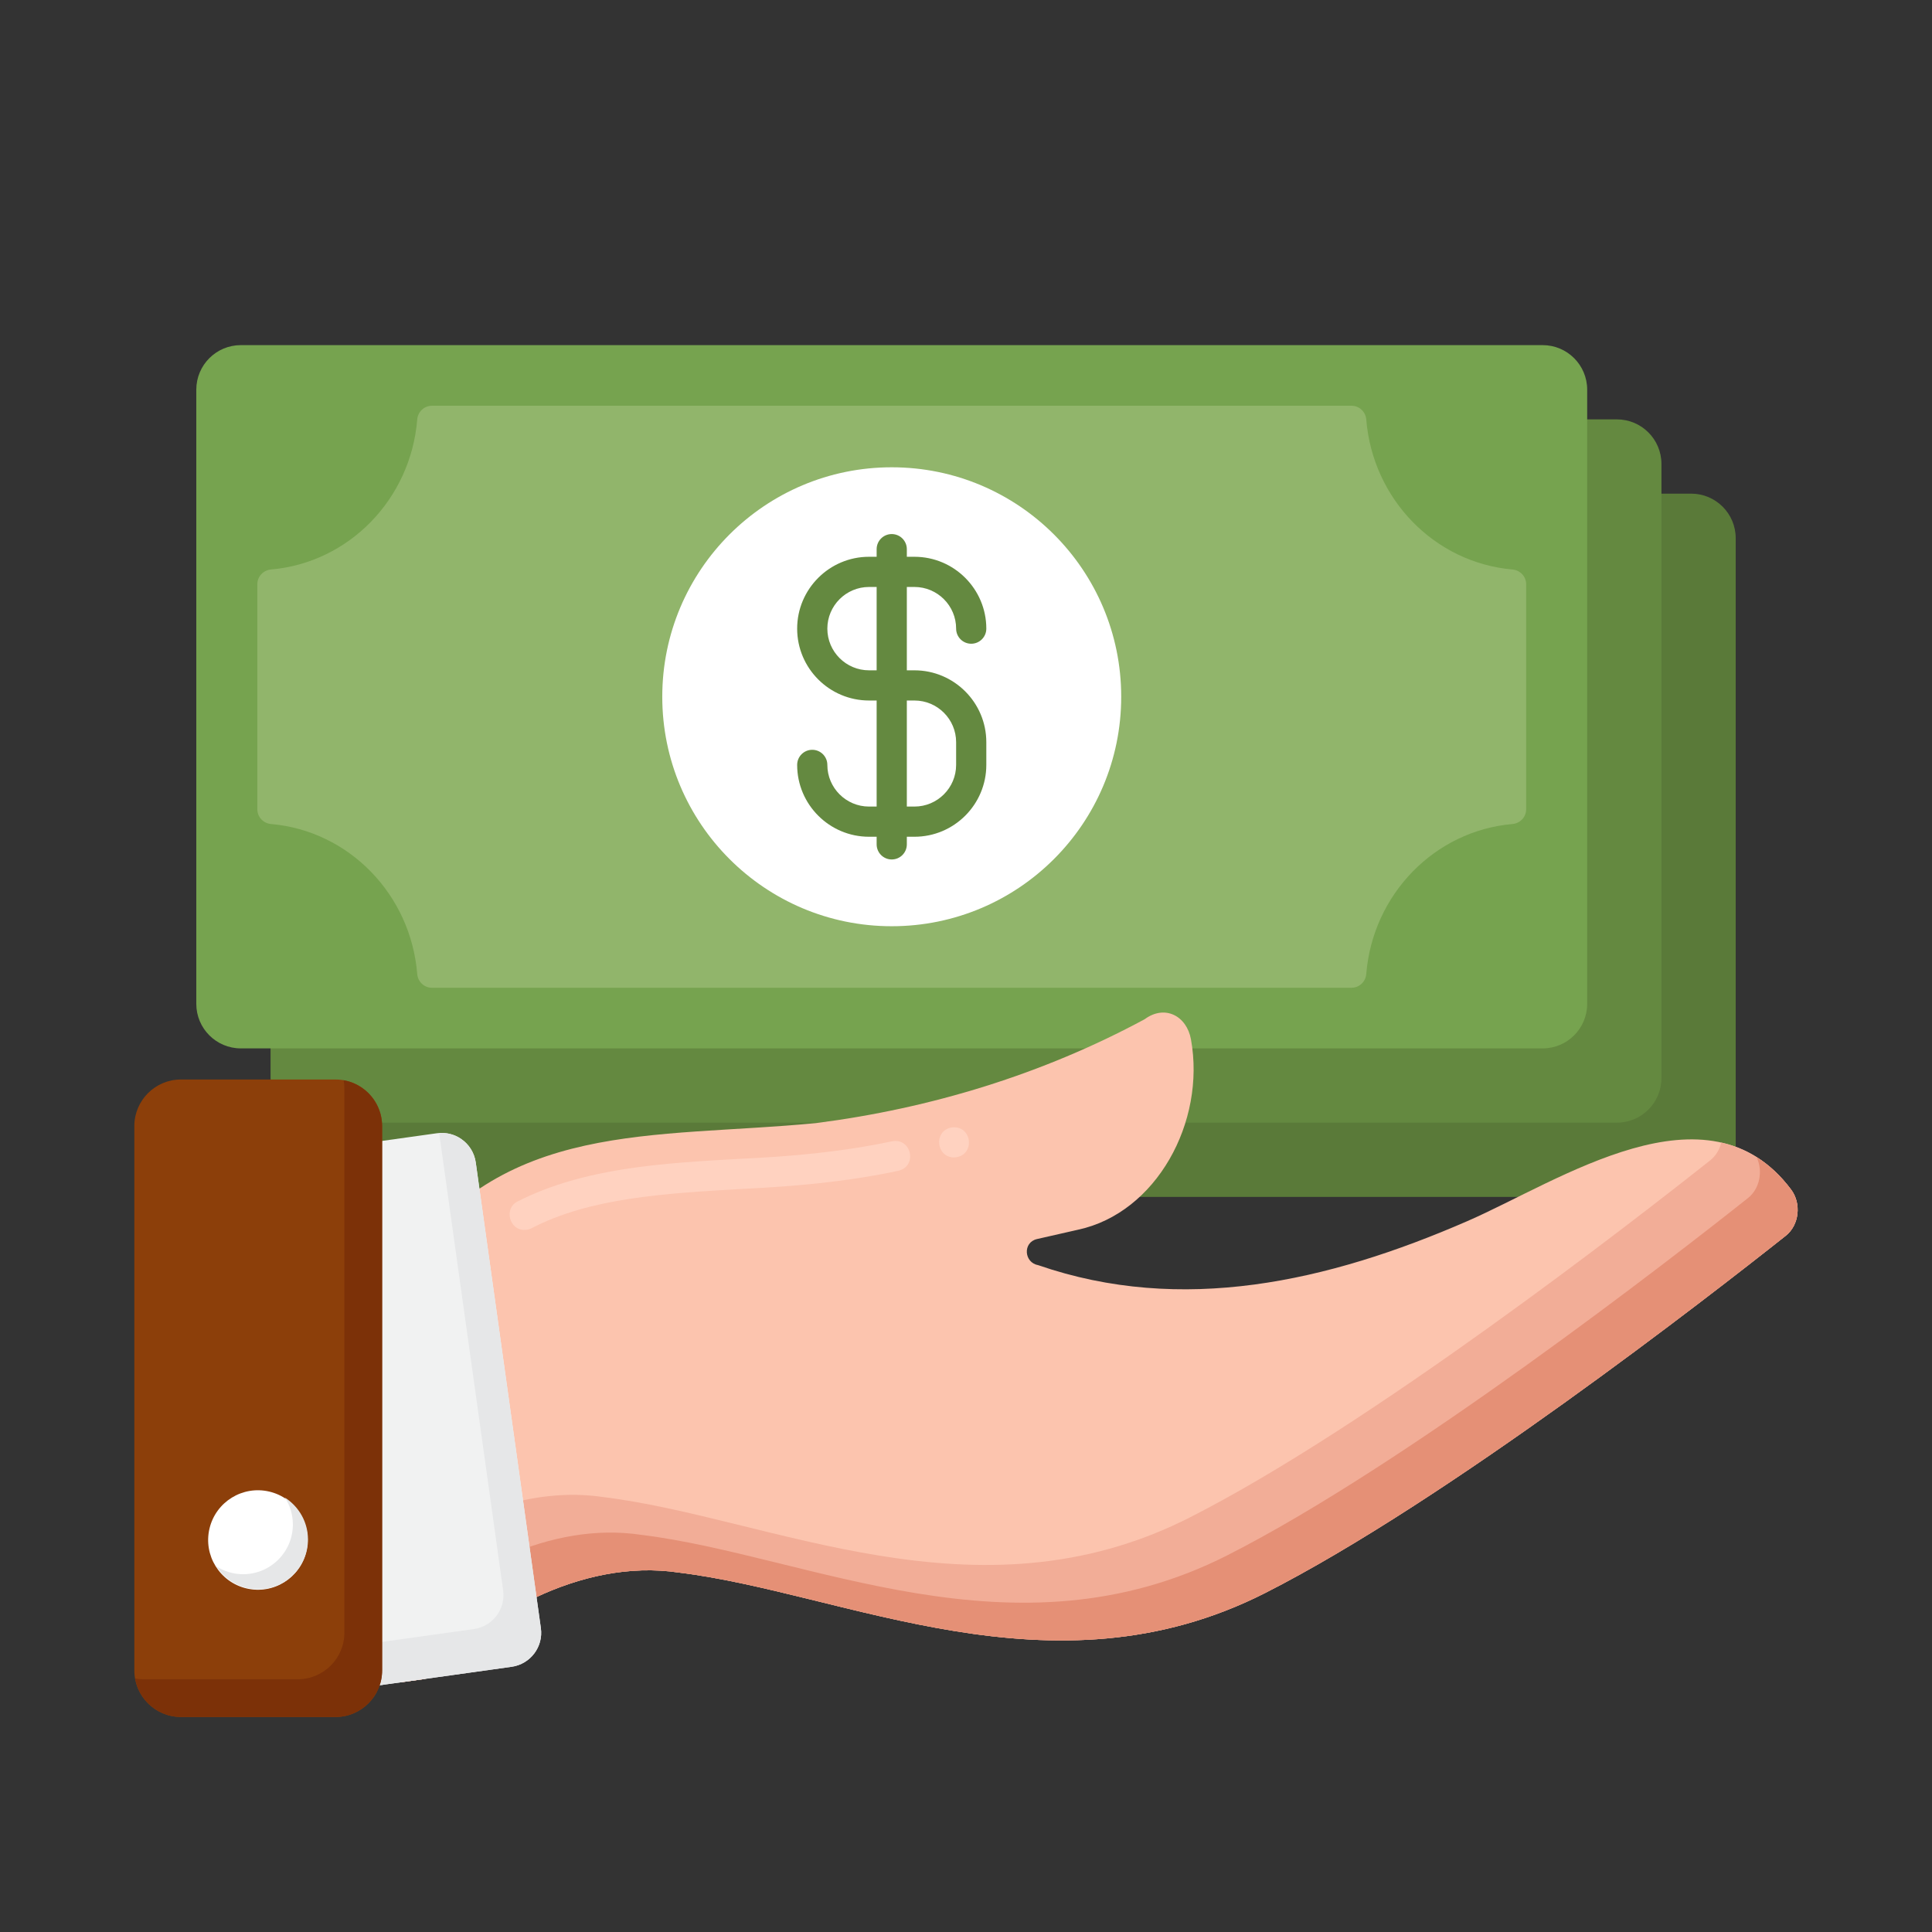 <?xml version="1.0" encoding="utf-8"?>
<!-- Generator: Adobe Illustrator 24.0.0, SVG Export Plug-In . SVG Version: 6.00 Build 0)  -->
<svg version="1.1" id="Layer_1" xmlns="http://www.w3.org/2000/svg" xmlns:xlink="http://www.w3.org/1999/xlink" x="0px" y="0px"
	 viewBox="0 0 256 256" enable-background="new 0 0 256 256" xml:space="preserve">
<rect x="0" y="0" width="256" height="256" fill="#333333" stroke="none"/>
<g>
	<g>
		<g>
			<path fill="#5A7A39" d="M224.086,158.597H51.594c-3.261,0-5.904-2.643-5.904-5.904V71.314c0-3.261,2.643-5.904,5.904-5.904
				h172.492c3.261,0,5.904,2.643,5.904,5.904v81.379C229.99,155.954,227.346,158.597,224.086,158.597z"/>
		</g>
		<g>
			<path fill="#648940" d="M214.246,148.758H41.754c-3.261,0-5.904-2.643-5.904-5.904V61.474c0-3.261,2.643-5.904,5.904-5.904
				h172.492c3.261,0,5.904,2.643,5.904,5.904v81.379C220.15,146.114,217.507,148.758,214.246,148.758z"/>
		</g>
		<g>
			<path fill="#76A34F" d="M204.406,138.918H31.914c-3.261,0-5.904-2.643-5.904-5.904V51.635c0-3.261,2.643-5.904,5.904-5.904
				h172.492c3.261,0,5.904,2.643,5.904,5.904v81.379C210.31,136.275,207.667,138.918,204.406,138.918z"/>
		</g>
		<g>
			<path fill="#91B56B" d="M202.223,107.232V77.416c0-1.028-0.793-1.867-1.817-1.956c-10.304-0.893-18.514-9.314-19.369-19.873
				c-0.083-1.027-0.926-1.824-1.956-1.824H57.24c-1.03,0-1.873,0.797-1.956,1.824c-0.855,10.559-9.065,18.979-19.369,19.873
				c-1.024,0.089-1.817,0.928-1.817,1.956v29.816c0,1.028,0.793,1.867,1.817,1.956c10.304,0.893,18.514,9.314,19.369,19.873
				c0.083,1.027,0.926,1.824,1.956,1.824h121.841c1.03,0,1.873-0.797,1.956-1.824c0.855-10.559,9.065-18.979,19.369-19.873
				C201.43,109.099,202.223,108.26,202.223,107.232z"/>
		</g>
		<g>
			<circle fill="#FFFFFF" cx="118.16" cy="92.324" r="30.406"/>
		</g>
		<g>
			<g>
				<path fill="#648940" d="M121.169,110.874h-6.018c-5.251,0-9.523-4.271-9.523-9.522c0-1.104,0.896-2,2-2s2,0.896,2,2
					c0,3.045,2.478,5.522,5.523,5.522h6.018c3.045,0,5.523-2.478,5.523-5.522v-3.009c0-3.045-2.478-5.522-5.523-5.522h-6.018
					c-5.251,0-9.523-4.272-9.523-9.523s4.272-9.522,9.523-9.522h6.018c5.251,0,9.523,4.271,9.523,9.522c0,1.104-0.896,2-2,2
					s-2-0.896-2-2c0-3.045-2.478-5.522-5.523-5.522h-6.018c-3.045,0-5.523,2.478-5.523,5.522c0,3.046,2.478,5.523,5.523,5.523h6.018
					c5.251,0,9.523,4.271,9.523,9.522v3.009C130.692,106.603,126.42,110.874,121.169,110.874z"/>
			</g>
			<g>
				<path fill="#648940" d="M118.16,113.884c-1.104,0-2-0.896-2-2V72.766c0-1.104,0.896-2,2-2s2,0.896,2,2v39.118
					C120.16,112.988,119.265,113.884,118.16,113.884z"/>
			</g>
		</g>
	</g>
	<g>
		<g>
			<g>
				<g>
					<path fill="#FCC4AE" d="M236.62,163.745c-10.14,8.04-45.06,35.2-68.99,47.34c-28.27,14.35-55.52,0-77.66-2.71
						c-13.166-1.977-26.465,6.151-33.62,14.08l-0.16,0.03l-3.01,0.42v-54.86c13.269-19.776,33.337-17.14,54.95-19.229
						c15.215-1.948,30.021-6.476,43.54-13.761c2.687-1.985,5.578-0.436,6.14,2.67c1.985,10.978-4.62,23.003-14.97,25.22
						c0,0-5.45,1.24-5.45,1.24c-1.9,0.455-1.702,3.133,0.19,3.46c19,6.56,38.32,2.23,56.85-5.84c12.25-5.33,31.85-18.92,42.9-4.18
						C238.73,159.495,238.4,162.335,236.62,163.745z"/>
				</g>
				<g>
					<path fill="#FFD2C0" d="M69.51,162.97c-2.037,0.037-2.776-2.875-0.91-3.78c8.81-4.479,19.3-5.069,29.44-5.64
						c6.827-0.307,13.477-0.906,20.19-2.33c2.569-0.444,3.37,3.32,0.79,3.92c-6.827,1.455-13.666,2.061-20.56,2.391
						c-10.42,0.6-20.25,1.18-28.02,5.21C70.155,162.903,69.831,162.967,69.51,162.97z M126.42,153.37
						c-2.358-0.014-2.752-3.433-0.429-3.96C128.862,148.926,129.337,153.227,126.42,153.37z"/>
				</g>
				<g>
					<g>
						<path fill="#F2AD97" d="M237.33,157.625c-2.663-3.552-5.823-5.459-9.256-6.233c-0.216,0.918-0.707,1.761-1.454,2.353
							c-10.14,8.04-45.06,35.2-68.99,47.34c-28.27,14.35-55.52,0-77.66-2.71c-9.693-1.455-19.458,2.566-26.79,7.953v16.577
							l3.01-0.42l0.16-0.03c7.155-7.929,20.454-16.057,33.62-14.08c22.14,2.71,49.39,17.06,77.66,2.71
							c23.93-12.14,58.85-39.3,68.99-47.34C238.4,162.335,238.73,159.495,237.33,157.625z"/>
					</g>
				</g>
				<g>
					<g>
						<path fill="#E59076" d="M237.33,157.625c-1.401-1.869-2.94-3.282-4.583-4.314c0.887,1.823,0.447,4.188-1.127,5.435
							c-10.14,8.04-45.06,35.2-68.99,47.34c-28.27,14.35-55.52,0-77.66-2.71c-12.114-1.819-24.34,4.917-31.79,12.181v7.349
							l3.01-0.42l0.16-0.03c7.155-7.929,20.454-16.057,33.62-14.08c22.14,2.71,49.39,17.06,77.66,2.71
							c23.93-12.14,58.85-39.3,68.99-47.34C238.4,162.335,238.73,159.495,237.33,157.625z"/>
					</g>
				</g>
				<g>
					<g>
						<g>
							<g>
								<path fill="#F1F2F2" d="M67.793,220.858l-11.441,1.601l-0.161,0.023l-3.009,0.423l-3.86,0.538
									c-2.489,0.35-4.784-1.389-5.134-3.878l-8.626-61.687c-0.35-2.489,1.385-4.784,3.874-5.134l18.471-2.586
									c1.178-0.161,2.319,0.138,3.225,0.778c1.003,0.69,1.721,1.79,1.909,3.101l0.497,3.57l6.404,45.779l1.141,8.17l0.584,4.173
									C72.017,218.213,70.278,220.508,67.793,220.858z"/>
							</g>
						</g>
						<g>
							<path fill="#E6E7E8" d="M71.667,215.728l-0.584-4.173l-1.141-8.17l-6.404-45.779l-0.497-3.57
								c-0.189-1.311-0.906-2.411-1.909-3.101c-0.831-0.587-1.863-0.868-2.936-0.79l0.342,2.46l6.404,45.779l1.141,8.17l0.584,4.173
								c0.35,2.484-1.389,4.78-3.874,5.13l-11.441,1.601l-0.161,0.023l-3.009,0.423l-3.86,0.538
								c-0.098,0.014-0.192,0.004-0.289,0.011l0.155,1.111c0.35,2.489,2.645,4.228,5.134,3.878l3.86-0.538l3.009-0.423l0.161-0.023
								l11.441-1.601C70.278,220.508,72.017,218.213,71.667,215.728z"/>
						</g>
						<g>
							<path fill="#8C3F0A" d="M23.974,227.509h20.483c3.41,0,6.174-2.764,6.174-6.174v-72.121c0-3.41-2.764-6.174-6.174-6.174
								H23.974c-3.41,0-6.174,2.764-6.174,6.174v72.121C17.799,224.744,20.564,227.509,23.974,227.509z"/>
						</g>
						<g>
							<path fill="#7C3108" d="M45.532,143.138c0.061,0.35,0.1,0.707,0.1,1.075v72.121c0,3.41-2.764,6.174-6.174,6.174H18.974
								c-0.367,0-0.725-0.038-1.075-0.1c0.509,2.897,3.032,5.1,6.075,5.1h20.483c3.41,0,6.174-2.764,6.174-6.174v-72.121
								C50.631,146.171,48.428,143.648,45.532,143.138z"/>
						</g>
					</g>
					<g>
						<g>
							
								<ellipse transform="matrix(0.23 -0.973 0.973 0.23 -172.188 190.43)" fill="#FFFFFF" cx="34.215" cy="203.999" rx="6.592" ry="6.592"/>
						</g>
					</g>
					<g>
						<path fill="#E6E7E8" d="M37.764,198.45c0.657,1.025,1.043,2.241,1.043,3.549c0,3.641-2.951,6.592-6.592,6.592
							c-1.308,0-2.524-0.386-3.549-1.043c1.172,1.828,3.216,3.043,5.549,3.043c3.641,0,6.592-2.951,6.592-6.592
							C40.807,201.667,39.592,199.622,37.764,198.45z"/>
					</g>
				</g>
			</g>
		</g>
	</g>
</g>
</svg>
